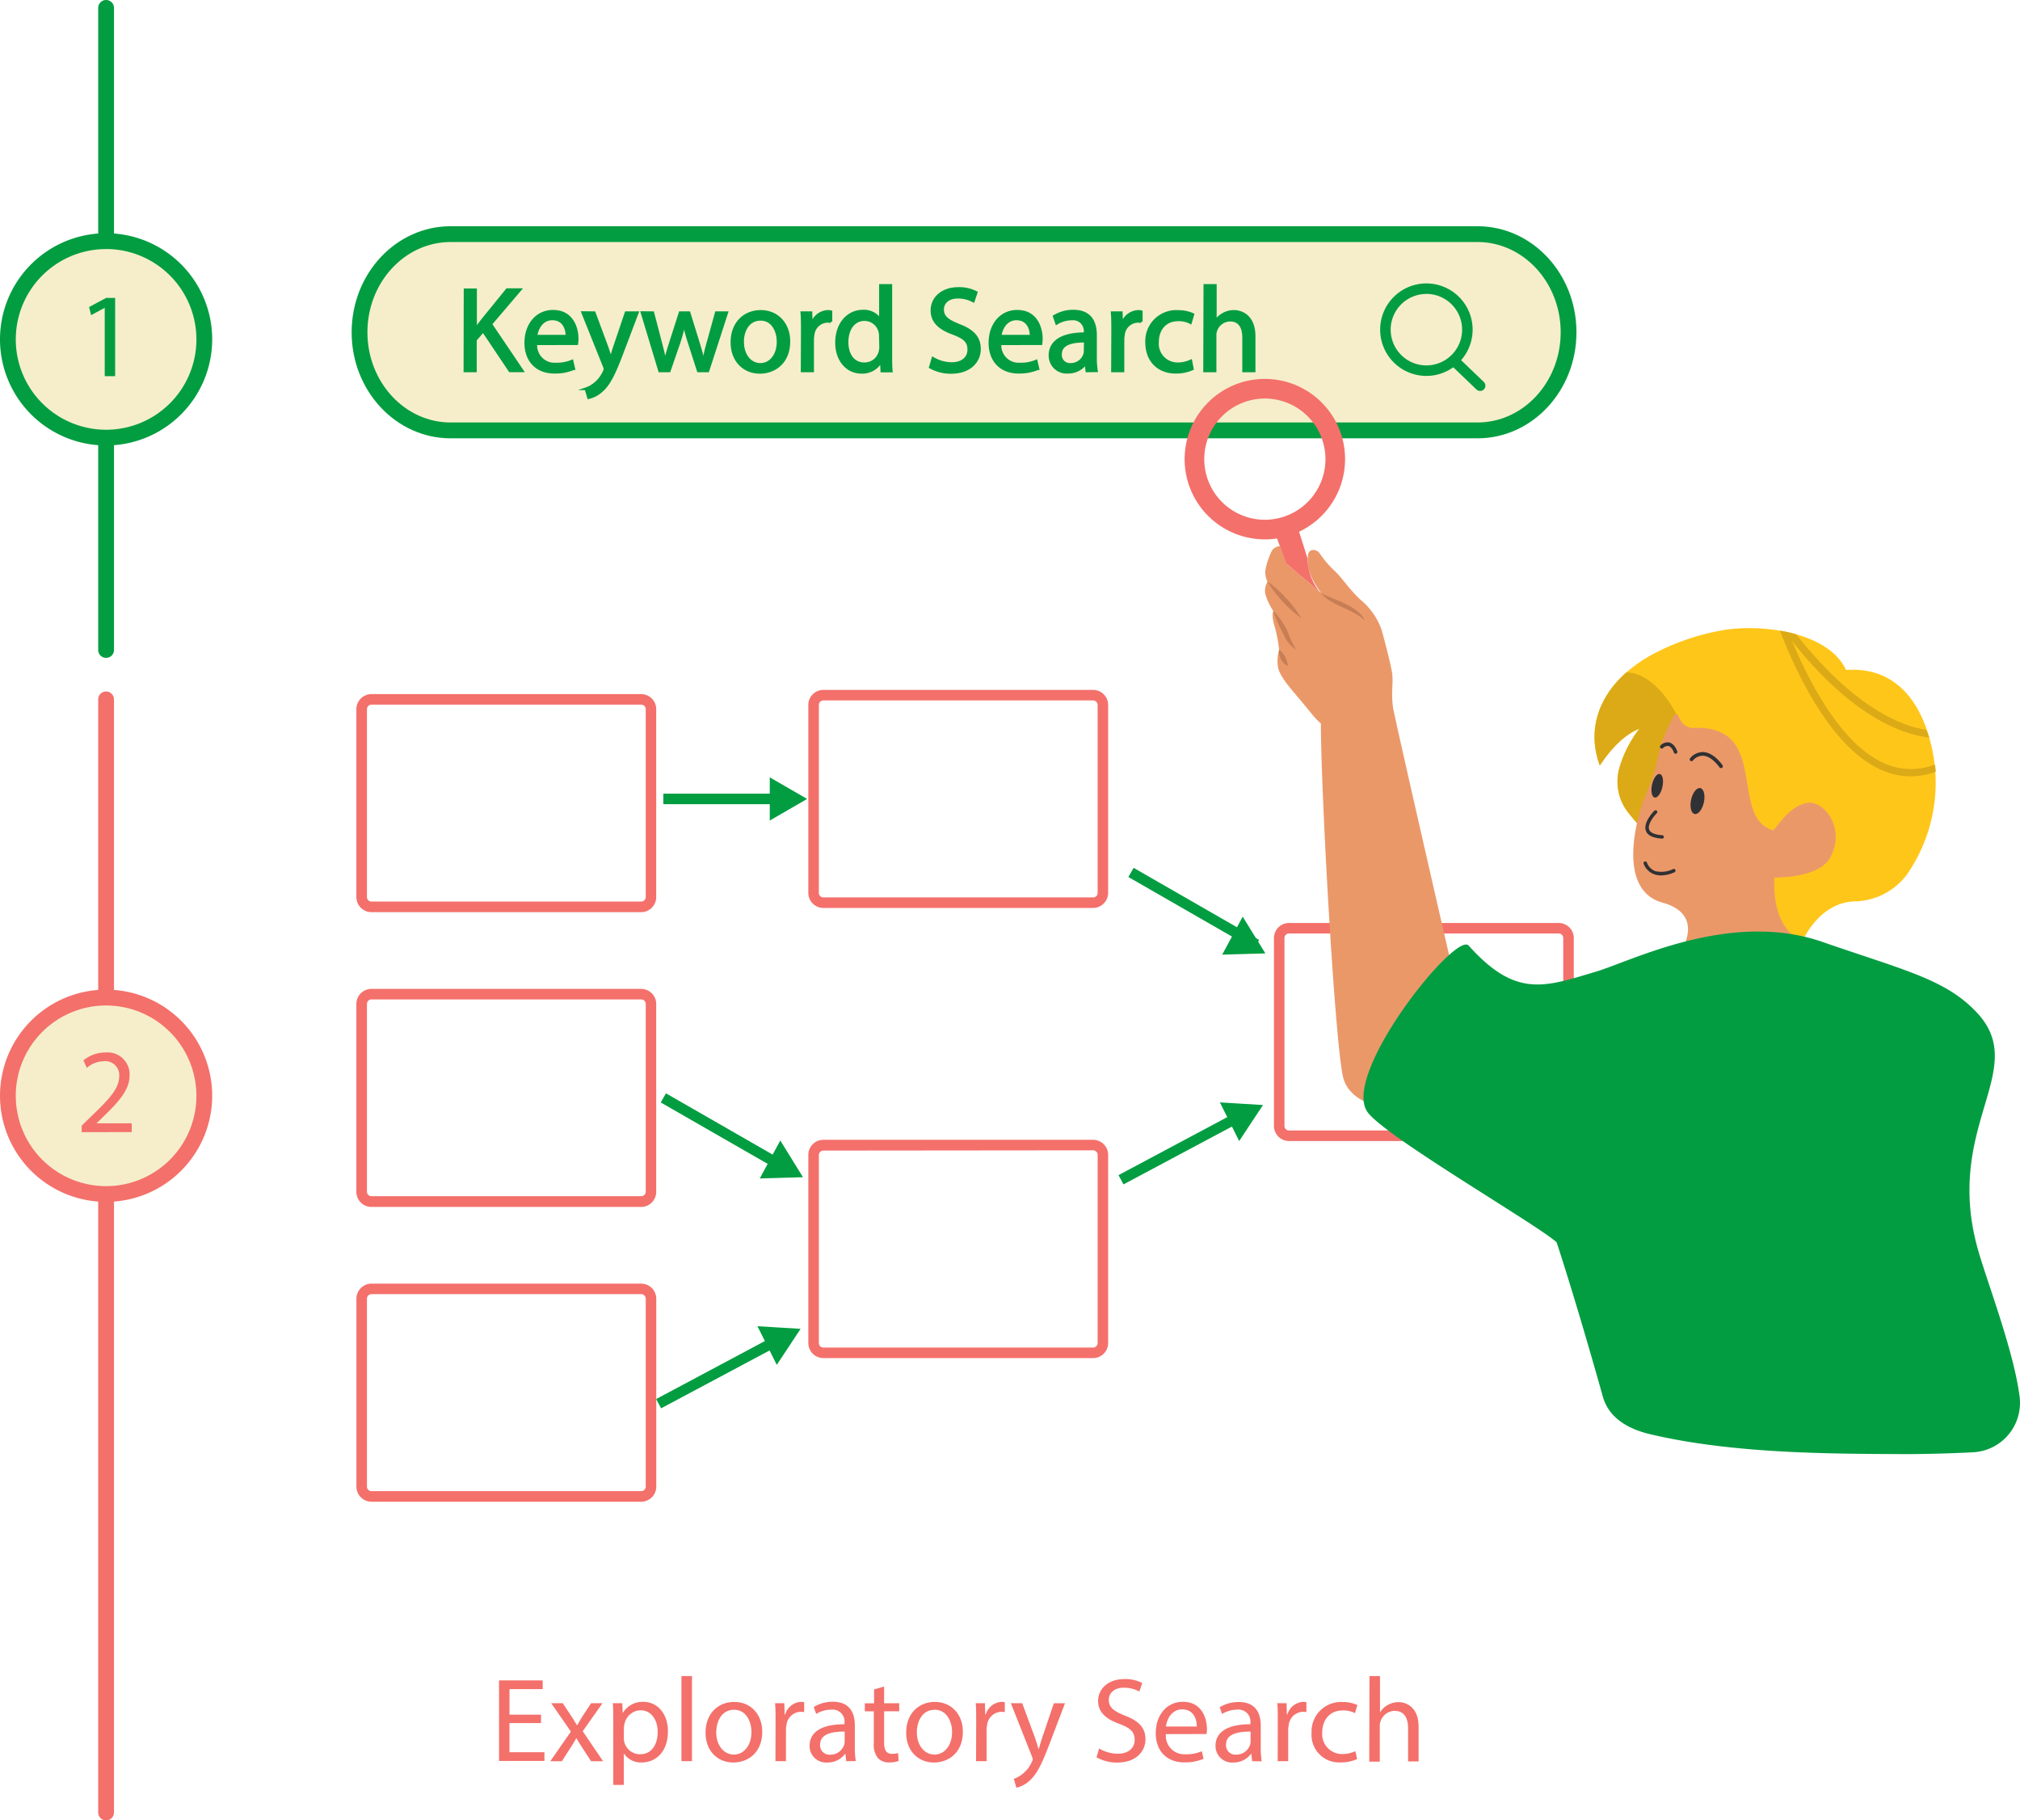 <svg id="Слой_1" data-name="Слой 1" xmlns="http://www.w3.org/2000/svg" xmlns:xlink="http://www.w3.org/1999/xlink" viewBox="0 0 384.02 346"><defs><style>.cls-1{fill:none;}.cls-2{fill:#ffc61a;}.cls-3{clip-path:url(#clip-path);}.cls-4{fill:#dbaa16;}.cls-5{fill:#f4706b;}.cls-10,.cls-6{fill:#029d41;}.cls-7{fill:#f6eeca;}.cls-8{fill:#eb9869;}.cls-9{fill:#303134;}.cls-10{stroke:#029d41;stroke-miterlimit:10;stroke-width:0.5px;}.cls-11{fill:#c77e54;}</style><clipPath id="clip-path" transform="translate(-18.83 -15.5)"><path class="cls-1" d="M386,157.13c-1.5-6.42-7.75-15-16.19-14.29-3.47-7.49-16.8-8.84-23.77-7.49-19.58,3.79-27,15.13-23.06,25.59,1.89-2.81,4.46-5.74,7.53-6.95a22.53,22.53,0,0,0-3.79,7.38,9.54,9.54,0,0,0,1.56,8.43c10.2,13.25,27.36,2.38,27.36,2.38s18.62,2.07,18.5,4.81C383.36,172.12,389.28,171.2,386,157.13Z"/></clipPath></defs><title>Searching as Learning</title><path class="cls-2" d="M371.32,186.83c-6.89.28-9.94,7.79-9.94,7.79s-19.54-9.86-30.57-21.8c-.91-1-1.77-2-2.55-3a9.53,9.53,0,0,1-1.55-8.43A22.35,22.35,0,0,1,330.5,154c-3.07,1.21-5.64,4.14-7.53,7-2.3-6.18-.67-12.66,5.07-17.72a27.9,27.9,0,0,1,4.88-3.37A44.47,44.47,0,0,1,346,135.35c7-1.35,20.3,0,23.78,7.49,10.61-.74,14.7,7.87,16.19,14.29a30.57,30.57,0,0,1-4.68,24.68A12.74,12.74,0,0,1,371.32,186.83Z" transform="translate(-18.83 -15.5)"/><g class="cls-3"><path class="cls-4" d="M382.06,163.06a13.75,13.75,0,0,1-5.78-1.31c-14.58-6.69-22.6-36.64-22.94-37.91l1.32-.35c.08.31,8.2,30.59,22.19,37a12.5,12.5,0,0,0,11.13-.27l.6,1.23A14.81,14.81,0,0,1,382.06,163.06Z" transform="translate(-18.83 -15.5)"/><path class="cls-4" d="M388.28,155.89c-18.68,0-34.22-26.2-34.87-27.31l1.18-.69c.16.27,15.8,26.64,33.69,26.64Z" transform="translate(-18.83 -15.5)"/></g><path class="cls-4" d="M337.38,154.67l-.32,15.14s-3,1.45-6.25,3c-.91-1-1.77-2-2.55-3a9.53,9.53,0,0,1-1.55-8.43A22.35,22.35,0,0,1,330.5,154c-3.07,1.21-5.64,4.14-7.53,7-2.3-6.18-.67-12.66,5.07-17.72,5.84.26,9.49,8,9.49,8Z" transform="translate(-18.83 -15.5)"/><path class="cls-5" d="M226.64,188.07H175.36a2.86,2.86,0,0,1-2.86-2.86V149.49a2.86,2.86,0,0,1,2.86-2.86h51.28a2.87,2.87,0,0,1,2.86,2.86v35.72A2.87,2.87,0,0,1,226.64,188.07Zm-51.28-39.44a.86.86,0,0,0-.86.86v35.72a.86.86,0,0,0,.86.86h51.28a.86.86,0,0,0,.86-.86V149.49a.86.86,0,0,0-.86-.86Z" transform="translate(-18.83 -15.5)"/><path class="cls-5" d="M226.64,273.63H175.36a2.87,2.87,0,0,1-2.86-2.86V235a2.87,2.87,0,0,1,2.86-2.86h51.28a2.87,2.87,0,0,1,2.86,2.86v35.72A2.87,2.87,0,0,1,226.64,273.63Zm-51.28-39.44a.86.86,0,0,0-.86.86v35.72a.86.86,0,0,0,.86.86h51.28a.86.86,0,0,0,.86-.86V235a.86.86,0,0,0-.86-.86Z" transform="translate(-18.83 -15.5)"/><path class="cls-5" d="M315.16,232.37H263.88a2.87,2.87,0,0,1-2.86-2.86V193.79a2.87,2.87,0,0,1,2.86-2.86h51.28a2.87,2.87,0,0,1,2.86,2.86v35.72A2.87,2.87,0,0,1,315.16,232.37Zm-51.28-39.44a.86.86,0,0,0-.86.86v35.72a.86.86,0,0,0,.86.86h51.28a.86.86,0,0,0,.86-.86V193.79a.86.86,0,0,0-.86-.86Z" transform="translate(-18.83 -15.5)"/><path class="cls-5" d="M140.73,188.87H89.45A2.87,2.87,0,0,1,86.58,186V150.29a2.87,2.87,0,0,1,2.86-2.86h51.28a2.86,2.86,0,0,1,2.86,2.86V186A2.86,2.86,0,0,1,140.73,188.87ZM89.45,149.43a.86.86,0,0,0-.86.86V186a.86.86,0,0,0,.86.86h51.28a.86.86,0,0,0,.86-.86V150.29a.86.86,0,0,0-.86-.86Z" transform="translate(-18.83 -15.5)"/><rect class="cls-6" x="126.11" y="150.85" width="22.25" height="2"/><polygon class="cls-6" points="146.34 151.85 146.34 147.75 149.89 149.8 153.44 151.85 149.89 153.91 146.34 155.96 146.34 151.85"/><path class="cls-5" d="M140.73,244.9H89.45A2.87,2.87,0,0,1,86.58,242V206.32a2.86,2.86,0,0,1,2.86-2.86h51.28a2.86,2.86,0,0,1,2.86,2.86V242A2.87,2.87,0,0,1,140.73,244.9ZM89.45,205.46a.86.86,0,0,0-.86.86V242a.86.86,0,0,0,.86.86h51.28a.86.86,0,0,0,.86-.86V206.32a.86.86,0,0,0-.86-.86Z" transform="translate(-18.83 -15.5)"/><rect class="cls-6" x="155.83" y="217.29" width="2" height="27.42" transform="translate(-140.42 236.5) rotate(-60.14)"/><polygon class="cls-6" points="146.39 220.38 148.34 216.77 150.5 220.26 152.65 223.75 148.55 223.87 144.44 223.99 146.39 220.38"/><rect class="cls-6" x="142.42" y="274.86" width="27.42" height="2" transform="translate(-130.26 90.4) rotate(-28.07)"/><polygon class="cls-6" points="145.84 255.75 147.67 259.42 149.94 255.99 152.2 252.57 148.1 252.32 144 252.07 145.84 255.75"/><rect class="cls-6" x="243.74" y="174.75" width="2" height="27.42" transform="matrix(0.5, -0.87, 0.87, 0.5, -59.39, 291.37)"/><polygon class="cls-6" points="234.3 177.84 236.25 174.23 238.4 177.72 240.56 181.21 236.46 181.33 232.35 181.45 234.3 177.84"/><rect class="cls-6" x="230.33" y="232.31" width="27.42" height="2" transform="translate(-99.91 126.75) rotate(-28.07)"/><polygon class="cls-6" points="233.75 213.21 235.58 216.88 237.84 213.45 240.11 210.03 236.01 209.78 231.91 209.53 233.75 213.21"/><path class="cls-5" d="M140.73,300.93H89.45a2.87,2.87,0,0,1-2.86-2.86V262.34a2.87,2.87,0,0,1,2.86-2.86h51.28a2.87,2.87,0,0,1,2.86,2.86v35.72A2.87,2.87,0,0,1,140.73,300.93ZM89.45,261.48a.86.86,0,0,0-.86.86v35.72a.86.86,0,0,0,.86.86h51.28a.86.86,0,0,0,.86-.86V262.34a.86.86,0,0,0-.86-.86Z" transform="translate(-18.83 -15.5)"/><path class="cls-7" d="M299.72,60H104.49c-9.56,0-17.31,8.35-17.31,18.65h0c0,10.3,7.75,18.65,17.31,18.65H299.72C309.28,97.31,317,89,317,78.65h0C317,68.35,309.28,60,299.72,60Z" transform="translate(-18.83 -15.5)"/><path class="cls-6" d="M299.72,98.81H104.49c-10.37,0-18.81-9-18.81-20.15S94.12,58.5,104.49,58.5H299.72c10.37,0,18.81,9,18.81,20.15S310.09,98.81,299.72,98.81ZM104.49,61.5c-8.72,0-15.81,7.7-15.81,17.15s7.09,17.15,15.81,17.15H299.72c8.72,0,15.81-7.7,15.81-17.15S308.43,61.5,299.72,61.5Z" transform="translate(-18.83 -15.5)"/><path class="cls-8" d="M331.57,166.91c3-6.91,2.09-8,3.61-11.36a28.48,28.48,0,0,1,2-4.18c1-.86.66,2.59,3.79,2.48,14.45-.48,6.45,17.17,15,19.46,1-1.1,3.23-4.67,6.44-5.21s7.47,5,4.28,10.53c-2.23,3.84-10.49,3.67-10.49,3.67s-.81,7,3.24,10.78c-.43,10.38-21,3.15-21,3.15s4.6-6.93-3.54-9.16C325.73,184.55,330.35,169.7,331.57,166.91Z" transform="translate(-18.83 -15.5)"/><path class="cls-9" d="M334.73,174.89h0c-1.69-.12-2.71-.62-3-1.49-.59-1.59,1.53-3.73,1.63-3.82a.33.33,0,0,1,.46.47c-.54.53-1.84,2.13-1.47,3.13.28.75,1.49,1,2.46,1.06a.33.33,0,0,1,0,.66Z" transform="translate(-18.83 -15.5)"/><path class="cls-9" d="M334.6,181.89a3.78,3.78,0,0,1-1.3-.22,3.4,3.4,0,0,1-2-2,.33.33,0,0,1,.61-.25,2.77,2.77,0,0,0,1.59,1.65,5,5,0,0,0,3.38-.38.33.33,0,1,1,.3.59A6.35,6.35,0,0,1,334.6,181.89Z" transform="translate(-18.83 -15.5)"/><ellipse class="cls-9" cx="341.53" cy="167.74" rx="2.52" ry="1.24" transform="translate(85.23 449.55) rotate(-77.54)"/><ellipse class="cls-9" cx="333.87" cy="164.83" rx="2.29" ry="1.01" transform="translate(82.07 439.79) rotate(-77.54)"/><path class="cls-9" d="M346,161.49a.34.34,0,0,1-.29-.15s-1.4-2.07-3.06-2.2a2.48,2.48,0,0,0-2,.93.34.34,0,1,1-.5-.47,3.13,3.13,0,0,1,2.58-1.15c2,.16,3.51,2.41,3.57,2.51a.34.34,0,0,1-.1.48A.34.34,0,0,1,346,161.49Z" transform="translate(-18.83 -15.5)"/><path class="cls-9" d="M337.38,158.77a.35.35,0,0,1-.33-.24c-.09-.29-.45-1.08-1-1.23a1.22,1.22,0,0,0-1.08.4.34.34,0,0,1-.45-.52,1.83,1.83,0,0,1,1.72-.54c1,.28,1.44,1.63,1.45,1.68a.34.34,0,0,1-.22.43Z" transform="translate(-18.83 -15.5)"/><path class="cls-5" d="M39,361.5a1.5,1.5,0,0,1-1.5-1.5V242.45a1.5,1.5,0,0,1,3,0V360A1.5,1.5,0,0,1,39,361.5Z" transform="translate(-18.83 -15.5)"/><path class="cls-5" d="M39,206.61a1.5,1.5,0,0,1-1.5-1.5V148.43a1.5,1.5,0,0,1,3,0v56.68A1.5,1.5,0,0,1,39,206.61Z" transform="translate(-18.83 -15.5)"/><path class="cls-6" d="M39,140.54a1.5,1.5,0,0,1-1.5-1.5V98.67a1.5,1.5,0,0,1,3,0V139A1.5,1.5,0,0,1,39,140.54Z" transform="translate(-18.83 -15.5)"/><path class="cls-6" d="M39,62.83a1.5,1.5,0,0,1-1.5-1.5V17a1.5,1.5,0,0,1,3,0V61.33A1.5,1.5,0,0,1,39,62.83Z" transform="translate(-18.83 -15.5)"/><circle class="cls-7" cx="20.17" cy="64.5" r="18.67"/><path class="cls-6" d="M39,100.17A20.17,20.17,0,1,1,59.17,80,20.19,20.19,0,0,1,39,100.17Zm0-37.33A17.17,17.17,0,1,0,56.17,80,17.19,17.19,0,0,0,39,62.83Z" transform="translate(-18.83 -15.5)"/><circle class="cls-7" cx="20.17" cy="208.28" r="18.67"/><path class="cls-5" d="M39,243.94a20.17,20.17,0,1,1,20.17-20.17A20.19,20.19,0,0,1,39,243.94Zm0-37.33a17.17,17.17,0,1,0,17.17,17.17A17.19,17.19,0,0,0,39,206.61Z" transform="translate(-18.83 -15.5)"/><path class="cls-5" d="M34.36,230.69v-1.24l1.58-1.54c3.8-3.62,5.52-5.55,5.55-7.79a2.66,2.66,0,0,0-3-2.91,5.07,5.07,0,0,0-3.16,1.26l-.64-1.42a6.54,6.54,0,0,1,4.22-1.51,4.19,4.19,0,0,1,4.56,4.33c0,2.75-2,5-5.13,8L37.18,229v0h6.69v1.67Z" transform="translate(-18.83 -15.5)"/><path class="cls-6" d="M38.74,74h0l-2.59,1.4-.39-1.54L39,72.13h1.72V87H38.74Z" transform="translate(-18.83 -15.5)"/><path class="cls-10" d="M107.24,70.58h2V78h.07c.41-.6.82-1.15,1.21-1.65l4.72-5.8h2.48l-5.59,6.55,6,8.89h-2.36l-5.09-7.59-1.47,1.7V86h-2Z" transform="translate(-18.83 -15.5)"/><path class="cls-10" d="M120.71,80.84a3.55,3.55,0,0,0,3.8,3.85,7.29,7.29,0,0,0,3.07-.57l.34,1.44a9,9,0,0,1-3.69.69c-3.42,0-5.45-2.25-5.45-5.59s2-6,5.2-6c3.62,0,4.58,3.19,4.58,5.23a7.59,7.59,0,0,1-.07.94Zm5.91-1.44c0-1.28-.53-3.28-2.8-3.28-2,0-2.93,1.88-3.09,3.28Z" transform="translate(-18.83 -15.5)"/><path class="cls-10" d="M131.8,74.93l2.43,6.55c.25.73.53,1.6.71,2.27h0c.21-.66.44-1.51.71-2.31l2.2-6.51H140l-3,7.91c-1.44,3.8-2.43,5.75-3.8,6.94a5.47,5.47,0,0,1-2.48,1.31l-.5-1.7a5.34,5.34,0,0,0,1.76-1,6.11,6.11,0,0,0,1.7-2.25,1.45,1.45,0,0,0,.16-.48,1.76,1.76,0,0,0-.14-.53l-4.1-10.22Z" transform="translate(-18.83 -15.5)"/><path class="cls-10" d="M142.94,74.93l1.47,5.64c.32,1.24.62,2.38.83,3.53h.07c.25-1.12.62-2.31,1-3.51l1.81-5.66h1.7l1.72,5.55c.41,1.33.73,2.5,1,3.62h.07a33.4,33.4,0,0,1,.85-3.6L155,74.93h2L153.41,86h-1.83l-1.7-5.29a36.88,36.88,0,0,1-1-3.64h0a32.75,32.75,0,0,1-1,3.67L146.06,86h-1.83l-3.35-11.09Z" transform="translate(-18.83 -15.5)"/><path class="cls-10" d="M168.81,80.39c0,4.1-2.84,5.89-5.52,5.89-3,0-5.32-2.2-5.32-5.71,0-3.71,2.43-5.89,5.5-5.89S168.81,77,168.81,80.39Zm-8.8.11c0,2.43,1.4,4.26,3.37,4.26s3.37-1.81,3.37-4.31c0-1.88-.94-4.26-3.32-4.26S160,78.39,160,80.5Z" transform="translate(-18.83 -15.5)"/><path class="cls-10" d="M171.35,78.39c0-1.31,0-2.43-.09-3.46H173l.07,2.18h.09a3.33,3.33,0,0,1,3.07-2.43,2.17,2.17,0,0,1,.57.07v1.9a3,3,0,0,0-.69-.07,2.83,2.83,0,0,0-2.7,2.59,5.67,5.67,0,0,0-.09.94V86h-2Z" transform="translate(-18.83 -15.5)"/><path class="cls-10" d="M188.19,69.75V83.16c0,1,0,2.11.09,2.86h-1.81l-.09-1.93h0a4.1,4.1,0,0,1-3.78,2.18c-2.68,0-4.74-2.27-4.74-5.64,0-3.69,2.27-6,5-6a3.71,3.71,0,0,1,3.35,1.7h0V69.75Zm-2,9.69a3.58,3.58,0,0,0-.09-.85,3,3,0,0,0-2.91-2.34c-2.08,0-3.32,1.83-3.32,4.29,0,2.25,1.1,4.1,3.28,4.1a3,3,0,0,0,3-2.41,3.52,3.52,0,0,0,.09-.87Z" transform="translate(-18.83 -15.5)"/><path class="cls-10" d="M196.19,83.6a7.07,7.07,0,0,0,3.58,1c2,0,3.23-1.08,3.23-2.64s-.83-2.27-2.91-3.07C197.56,78,196,76.7,196,74.52c0-2.41,2-4.19,5-4.19a7,7,0,0,1,3.42.76l-.55,1.63a6.15,6.15,0,0,0-2.93-.73c-2.11,0-2.91,1.26-2.91,2.31,0,1.44.94,2.15,3.07,3,2.61,1,3.94,2.27,3.94,4.54s-1.76,4.45-5.41,4.45a8,8,0,0,1-3.94-1Z" transform="translate(-18.83 -15.5)"/><path class="cls-10" d="M208.95,80.84a3.55,3.55,0,0,0,3.8,3.85,7.29,7.29,0,0,0,3.07-.57l.34,1.44a9,9,0,0,1-3.69.69c-3.41,0-5.45-2.25-5.45-5.59s2-6,5.2-6c3.62,0,4.58,3.19,4.58,5.23a7.71,7.71,0,0,1-.07.94Zm5.91-1.44c0-1.28-.53-3.28-2.8-3.28-2,0-2.93,1.88-3.09,3.28Z" transform="translate(-18.83 -15.5)"/><path class="cls-10" d="M225.45,86l-.16-1.4h-.07a4.13,4.13,0,0,1-3.39,1.65,3.16,3.16,0,0,1-3.39-3.19c0-2.68,2.38-4.15,6.67-4.13v-.23a2.29,2.29,0,0,0-2.52-2.57,5.53,5.53,0,0,0-2.89.83l-.46-1.33a6.89,6.89,0,0,1,3.64-1c3.39,0,4.22,2.31,4.22,4.54v4.15a15.7,15.7,0,0,0,.18,2.66Zm-.3-5.66c-2.2,0-4.7.34-4.7,2.5a1.78,1.78,0,0,0,1.9,1.92A2.76,2.76,0,0,0,225,82.93a2.09,2.09,0,0,0,.12-.64Z" transform="translate(-18.83 -15.5)"/><path class="cls-10" d="M230.35,78.39c0-1.31,0-2.43-.09-3.46H232l.07,2.18h.09a3.33,3.33,0,0,1,3.07-2.43,2.18,2.18,0,0,1,.57.07v1.9a3,3,0,0,0-.69-.07,2.83,2.83,0,0,0-2.7,2.59,5.67,5.67,0,0,0-.09.94V86h-2Z" transform="translate(-18.83 -15.5)"/><path class="cls-10" d="M245.52,85.61a7.43,7.43,0,0,1-3.19.64c-3.35,0-5.52-2.27-5.52-5.66a5.64,5.64,0,0,1,6-5.89,6.74,6.74,0,0,1,2.8.57l-.46,1.56a4.68,4.68,0,0,0-2.34-.53c-2.54,0-3.92,1.88-3.92,4.19a3.8,3.8,0,0,0,3.85,4.15,5.73,5.73,0,0,0,2.48-.55Z" transform="translate(-18.83 -15.5)"/><path class="cls-10" d="M247.88,69.75h2v6.92h0a3.75,3.75,0,0,1,1.44-1.42,4.15,4.15,0,0,1,2.06-.57c1.49,0,3.87.92,3.87,4.74V86h-2V79.65c0-1.79-.66-3.3-2.57-3.3a2.9,2.9,0,0,0-2.71,2,2.45,2.45,0,0,0-.14,1V86h-2Z" transform="translate(-18.83 -15.5)"/><path class="cls-5" d="M121.68,343h-6v5.54h6.65v1.66h-8.63V334.89H122v1.66h-6.31v4.85h6Z" transform="translate(-18.83 -15.5)"/><path class="cls-5" d="M125.81,339.22l1.57,2.37c.41.62.75,1.18,1.12,1.8h.07c.36-.66.73-1.23,1.09-1.82l1.55-2.35h2.16l-3.76,5.33,3.87,5.7h-2.28l-1.62-2.48c-.43-.64-.8-1.25-1.18-1.91h0c-.36.66-.75,1.25-1.16,1.91l-1.59,2.48h-2.21l3.92-5.63-3.74-5.4Z" transform="translate(-18.83 -15.5)"/><path class="cls-5" d="M135.42,342.82c0-1.41,0-2.55-.09-3.6h1.8l.09,1.89h0a4.34,4.34,0,0,1,3.92-2.14c2.67,0,4.67,2.25,4.67,5.6,0,4-2.41,5.92-5,5.92a3.87,3.87,0,0,1-3.39-1.73h0v6h-2Zm2,2.94a4.47,4.47,0,0,0,.09.82,3.09,3.09,0,0,0,3,2.35c2.12,0,3.35-1.73,3.35-4.26,0-2.21-1.16-4.1-3.28-4.1a3.2,3.2,0,0,0-3,2.48,3.25,3.25,0,0,0-.14.82Z" transform="translate(-18.83 -15.5)"/><path class="cls-5" d="M148.38,334.07h2v16.17h-2Z" transform="translate(-18.83 -15.5)"/><path class="cls-5" d="M163.74,344.64c0,4.08-2.82,5.86-5.49,5.86-3,0-5.29-2.19-5.29-5.67,0-3.69,2.41-5.85,5.47-5.85S163.74,341.27,163.74,344.64Zm-8.75.11c0,2.42,1.39,4.24,3.35,4.24s3.35-1.8,3.35-4.28c0-1.87-.93-4.24-3.3-4.24S155,342.66,155,344.76Z" transform="translate(-18.83 -15.5)"/><path class="cls-5" d="M166.27,342.66c0-1.3,0-2.42-.09-3.44h1.75l.07,2.16h.09a3.31,3.31,0,0,1,3.05-2.41,2.15,2.15,0,0,1,.57.07v1.89a3,3,0,0,0-.68-.07,2.81,2.81,0,0,0-2.69,2.57,5.6,5.6,0,0,0-.09.93v5.88h-2Z" transform="translate(-18.83 -15.5)"/><path class="cls-5" d="M179.71,350.25l-.16-1.39h-.07a4.11,4.11,0,0,1-3.37,1.64,3.14,3.14,0,0,1-3.37-3.17c0-2.67,2.37-4.12,6.63-4.1V343a2.27,2.27,0,0,0-2.51-2.55,5.49,5.49,0,0,0-2.87.82l-.46-1.32a6.84,6.84,0,0,1,3.62-1c3.37,0,4.19,2.3,4.19,4.51v4.12a15.52,15.52,0,0,0,.18,2.64Zm-.3-5.63c-2.19,0-4.67.34-4.67,2.48a1.77,1.77,0,0,0,1.89,1.91,2.74,2.74,0,0,0,2.67-1.84,2.1,2.1,0,0,0,.11-.64Z" transform="translate(-18.83 -15.5)"/><path class="cls-5" d="M186.91,336.06v3.17h2.87v1.53h-2.87v5.95c0,1.37.39,2.14,1.5,2.14a4.46,4.46,0,0,0,1.16-.14l.09,1.5a4.89,4.89,0,0,1-1.78.27,2.78,2.78,0,0,1-2.16-.84,4.08,4.08,0,0,1-.77-2.87v-6h-1.71v-1.53H185v-2.64Z" transform="translate(-18.83 -15.5)"/><path class="cls-5" d="M201.88,344.64c0,4.08-2.82,5.86-5.49,5.86-3,0-5.29-2.19-5.29-5.67,0-3.69,2.42-5.85,5.47-5.85S201.88,341.27,201.88,344.64Zm-8.75.11c0,2.42,1.39,4.24,3.35,4.24s3.35-1.8,3.35-4.28c0-1.87-.93-4.24-3.3-4.24S193.13,342.66,193.13,344.76Z" transform="translate(-18.83 -15.5)"/><path class="cls-5" d="M204.41,342.66c0-1.3,0-2.42-.09-3.44h1.75l.07,2.16h.09a3.31,3.31,0,0,1,3.05-2.41,2.16,2.16,0,0,1,.57.07v1.89a3,3,0,0,0-.68-.07,2.81,2.81,0,0,0-2.69,2.57,5.6,5.6,0,0,0-.09.93v5.88h-2Z" transform="translate(-18.83 -15.5)"/><path class="cls-5" d="M213.16,339.22l2.41,6.52c.25.73.52,1.59.71,2.26h0c.21-.66.43-1.5.71-2.3l2.19-6.47h2.12l-3,7.86c-1.43,3.78-2.42,5.72-3.78,6.9a5.44,5.44,0,0,1-2.46,1.3l-.5-1.69a5.3,5.3,0,0,0,1.75-1,6.07,6.07,0,0,0,1.69-2.23,1.44,1.44,0,0,0,.16-.48,1.73,1.73,0,0,0-.14-.52L211,339.22Z" transform="translate(-18.83 -15.5)"/><path class="cls-5" d="M227.78,347.83a7,7,0,0,0,3.55,1c2,0,3.21-1.07,3.21-2.62s-.82-2.26-2.89-3.05c-2.51-.89-4.06-2.19-4.06-4.35,0-2.39,2-4.17,5-4.17a7,7,0,0,1,3.39.75l-.55,1.62a6.11,6.11,0,0,0-2.92-.73c-2.1,0-2.89,1.25-2.89,2.3,0,1.44.93,2.14,3.05,3,2.6,1,3.92,2.25,3.92,4.51s-1.75,4.42-5.38,4.42a7.93,7.93,0,0,1-3.92-1Z" transform="translate(-18.83 -15.5)"/><path class="cls-5" d="M240.47,345.1a3.53,3.53,0,0,0,3.78,3.83,7.26,7.26,0,0,0,3.05-.57l.34,1.43a8.92,8.92,0,0,1-3.67.68c-3.39,0-5.42-2.23-5.42-5.56s2-5.95,5.17-5.95c3.6,0,4.56,3.17,4.56,5.19a7.63,7.63,0,0,1-.07.93Zm5.88-1.44c0-1.28-.52-3.26-2.78-3.26-2,0-2.92,1.87-3.08,3.26Z" transform="translate(-18.83 -15.5)"/><path class="cls-5" d="M256.88,350.25l-.16-1.39h-.07a4.11,4.11,0,0,1-3.37,1.64,3.14,3.14,0,0,1-3.37-3.17c0-2.67,2.37-4.12,6.63-4.1V343a2.27,2.27,0,0,0-2.51-2.55,5.48,5.48,0,0,0-2.87.82L250.7,340a6.84,6.84,0,0,1,3.62-1c3.37,0,4.19,2.3,4.19,4.51v4.12a15.52,15.52,0,0,0,.18,2.64Zm-.3-5.63c-2.19,0-4.67.34-4.67,2.48A1.77,1.77,0,0,0,253.8,349a2.74,2.74,0,0,0,2.67-1.84,2.1,2.1,0,0,0,.11-.64Z" transform="translate(-18.83 -15.5)"/><path class="cls-5" d="M261.75,342.66c0-1.3,0-2.42-.09-3.44h1.75l.07,2.16h.09a3.31,3.31,0,0,1,3.05-2.41,2.15,2.15,0,0,1,.57.07v1.89a3,3,0,0,0-.68-.07,2.81,2.81,0,0,0-2.69,2.57,5.6,5.6,0,0,0-.09.93v5.88h-2Z" transform="translate(-18.83 -15.5)"/><path class="cls-5" d="M276.83,349.84a7.38,7.38,0,0,1-3.17.64,5.24,5.24,0,0,1-5.49-5.63A5.6,5.6,0,0,1,274.1,339a6.7,6.7,0,0,1,2.78.57l-.46,1.55a4.65,4.65,0,0,0-2.32-.52c-2.53,0-3.9,1.87-3.9,4.17a3.78,3.78,0,0,0,3.83,4.12,5.69,5.69,0,0,0,2.46-.55Z" transform="translate(-18.83 -15.5)"/><path class="cls-5" d="M279.18,334.07h2V341h0a3.72,3.72,0,0,1,1.44-1.41,4.13,4.13,0,0,1,2.05-.57c1.48,0,3.85.91,3.85,4.71v6.56h-2v-6.33c0-1.78-.66-3.28-2.55-3.28a2.88,2.88,0,0,0-2.69,2,2.42,2.42,0,0,0-.14,1v6.65h-2Z" transform="translate(-18.83 -15.5)"/><path class="cls-8" d="M297.41,210.35c-1.53-6.37-13.55-58.84-13.75-60.34-.42-3.17.11-4.74-.19-6.65s-1.6-6.8-2-8.18a12.82,12.82,0,0,0-3.78-5.5c-2.25-2-3.78-4.43-5-5.54a19.9,19.9,0,0,1-2.9-3.36c-.65-1-2-1-2.25,0a7.24,7.24,0,0,0,.5,4.13,14,14,0,0,0,2,3.32l-6.69-5.66-1.18-3.29a2.34,2.34,0,0,0-1.41.69c-.42.57-1.57,3.55-1.38,4.7s.42,1.38.42,1.38a3.49,3.49,0,0,0-.44,2.29,11.81,11.81,0,0,0,1.55,3.32s-.46.61.23,2.87A26.87,26.87,0,0,1,262,139a7.52,7.52,0,0,0-.19,3.44c.38,1.6,2.06,3.59,4,5.85s3,3.82,4.13,4.7c0,13,2.71,61.86,4.29,67.5s11.52,8.09,21,2C299.81,219.93,298.93,216.72,297.41,210.35Z" transform="translate(-18.83 -15.5)"/><path class="cls-11" d="M278.34,133.5a8.67,8.67,0,0,0-2-1.44c-.7-.39-1.43-.74-2.18-1.08s-1.5-.71-2.22-1.14a6.76,6.76,0,0,1-2-1.61c.76.38,1.52.66,2.28,1s1.54.6,2.3,1a11.33,11.33,0,0,1,2.19,1.32A4.6,4.6,0,0,1,278.34,133.5Z" transform="translate(-18.83 -15.5)"/><path class="cls-11" d="M266.23,133a22.18,22.18,0,0,1-3.57-3.19,21.92,21.92,0,0,1-2.89-3.81,21.92,21.92,0,0,1,3.57,3.19A22.18,22.18,0,0,1,266.23,133Z" transform="translate(-18.83 -15.5)"/><path class="cls-11" d="M265.24,139a7,7,0,0,1-1.61-1.51,4.52,4.52,0,0,1-.61-1c-.13-.32-.28-.61-.44-.93a24.24,24.24,0,0,1-1.7-4,14.27,14.27,0,0,1,2.52,3.54,8.62,8.62,0,0,1,.43,1,6.27,6.27,0,0,0,.39.91C264.55,137.76,264.91,138.38,265.24,139Z" transform="translate(-18.83 -15.5)"/><path class="cls-11" d="M263.63,142.1A3.16,3.16,0,0,1,262,139a3.54,3.54,0,0,1,1.16,1.34A3.66,3.66,0,0,1,263.63,142.1Z" transform="translate(-18.83 -15.5)"/><path class="cls-5" d="M262.14,119.29l-.71-1.92,4.18-1.38,1.8,5.65a10.23,10.23,0,0,0,2.23,6.27l-6.31-5.34Z" transform="translate(-18.83 -15.5)"/><path class="cls-5" d="M259.29,87.52a15.25,15.25,0,1,0,15.25,15.25A15.25,15.25,0,0,0,259.29,87.52Zm0,26.77a11.52,11.52,0,1,1,11.52-11.52A11.52,11.52,0,0,1,259.29,114.29Z" transform="translate(-18.83 -15.5)"/><path class="cls-6" d="M395.16,254.05c-7.43-24.28,9.85-35-.5-46.08-5.94-6.35-13.68-8-29.48-13.48-17.49-6-36.2,3.69-42.94,5.69-9.66,2.87-15.17,5.14-24.2-4.95-2.49-2.78-24.19,24.35-19.28,31.57,3.1,4.56,32.14,21.35,36,24.82,3.28,10.05,6.73,22,8.79,29.35,1.14,4.06,4.85,6.16,9,7.13,16,3.79,35.13,3.71,48.25,3.78,4.42,0,9.15-.14,13.18-.35A9.4,9.4,0,0,0,402.78,281C401.76,272.84,397.17,260.65,395.16,254.05Z" transform="translate(-18.83 -15.5)"/><path class="cls-6" d="M290,86.95a8.79,8.79,0,1,1,8.79-8.79A8.8,8.8,0,0,1,290,86.95Zm0-15.58a6.79,6.79,0,1,0,6.79,6.79A6.8,6.8,0,0,0,290,71.36Z" transform="translate(-18.83 -15.5)"/><path class="cls-6" d="M300.21,89.8a1,1,0,0,1-.69-.27l-5-4.79a1,1,0,0,1,1.38-1.45l5,4.79a1,1,0,0,1-.69,1.73Z" transform="translate(-18.83 -15.5)"/></svg>